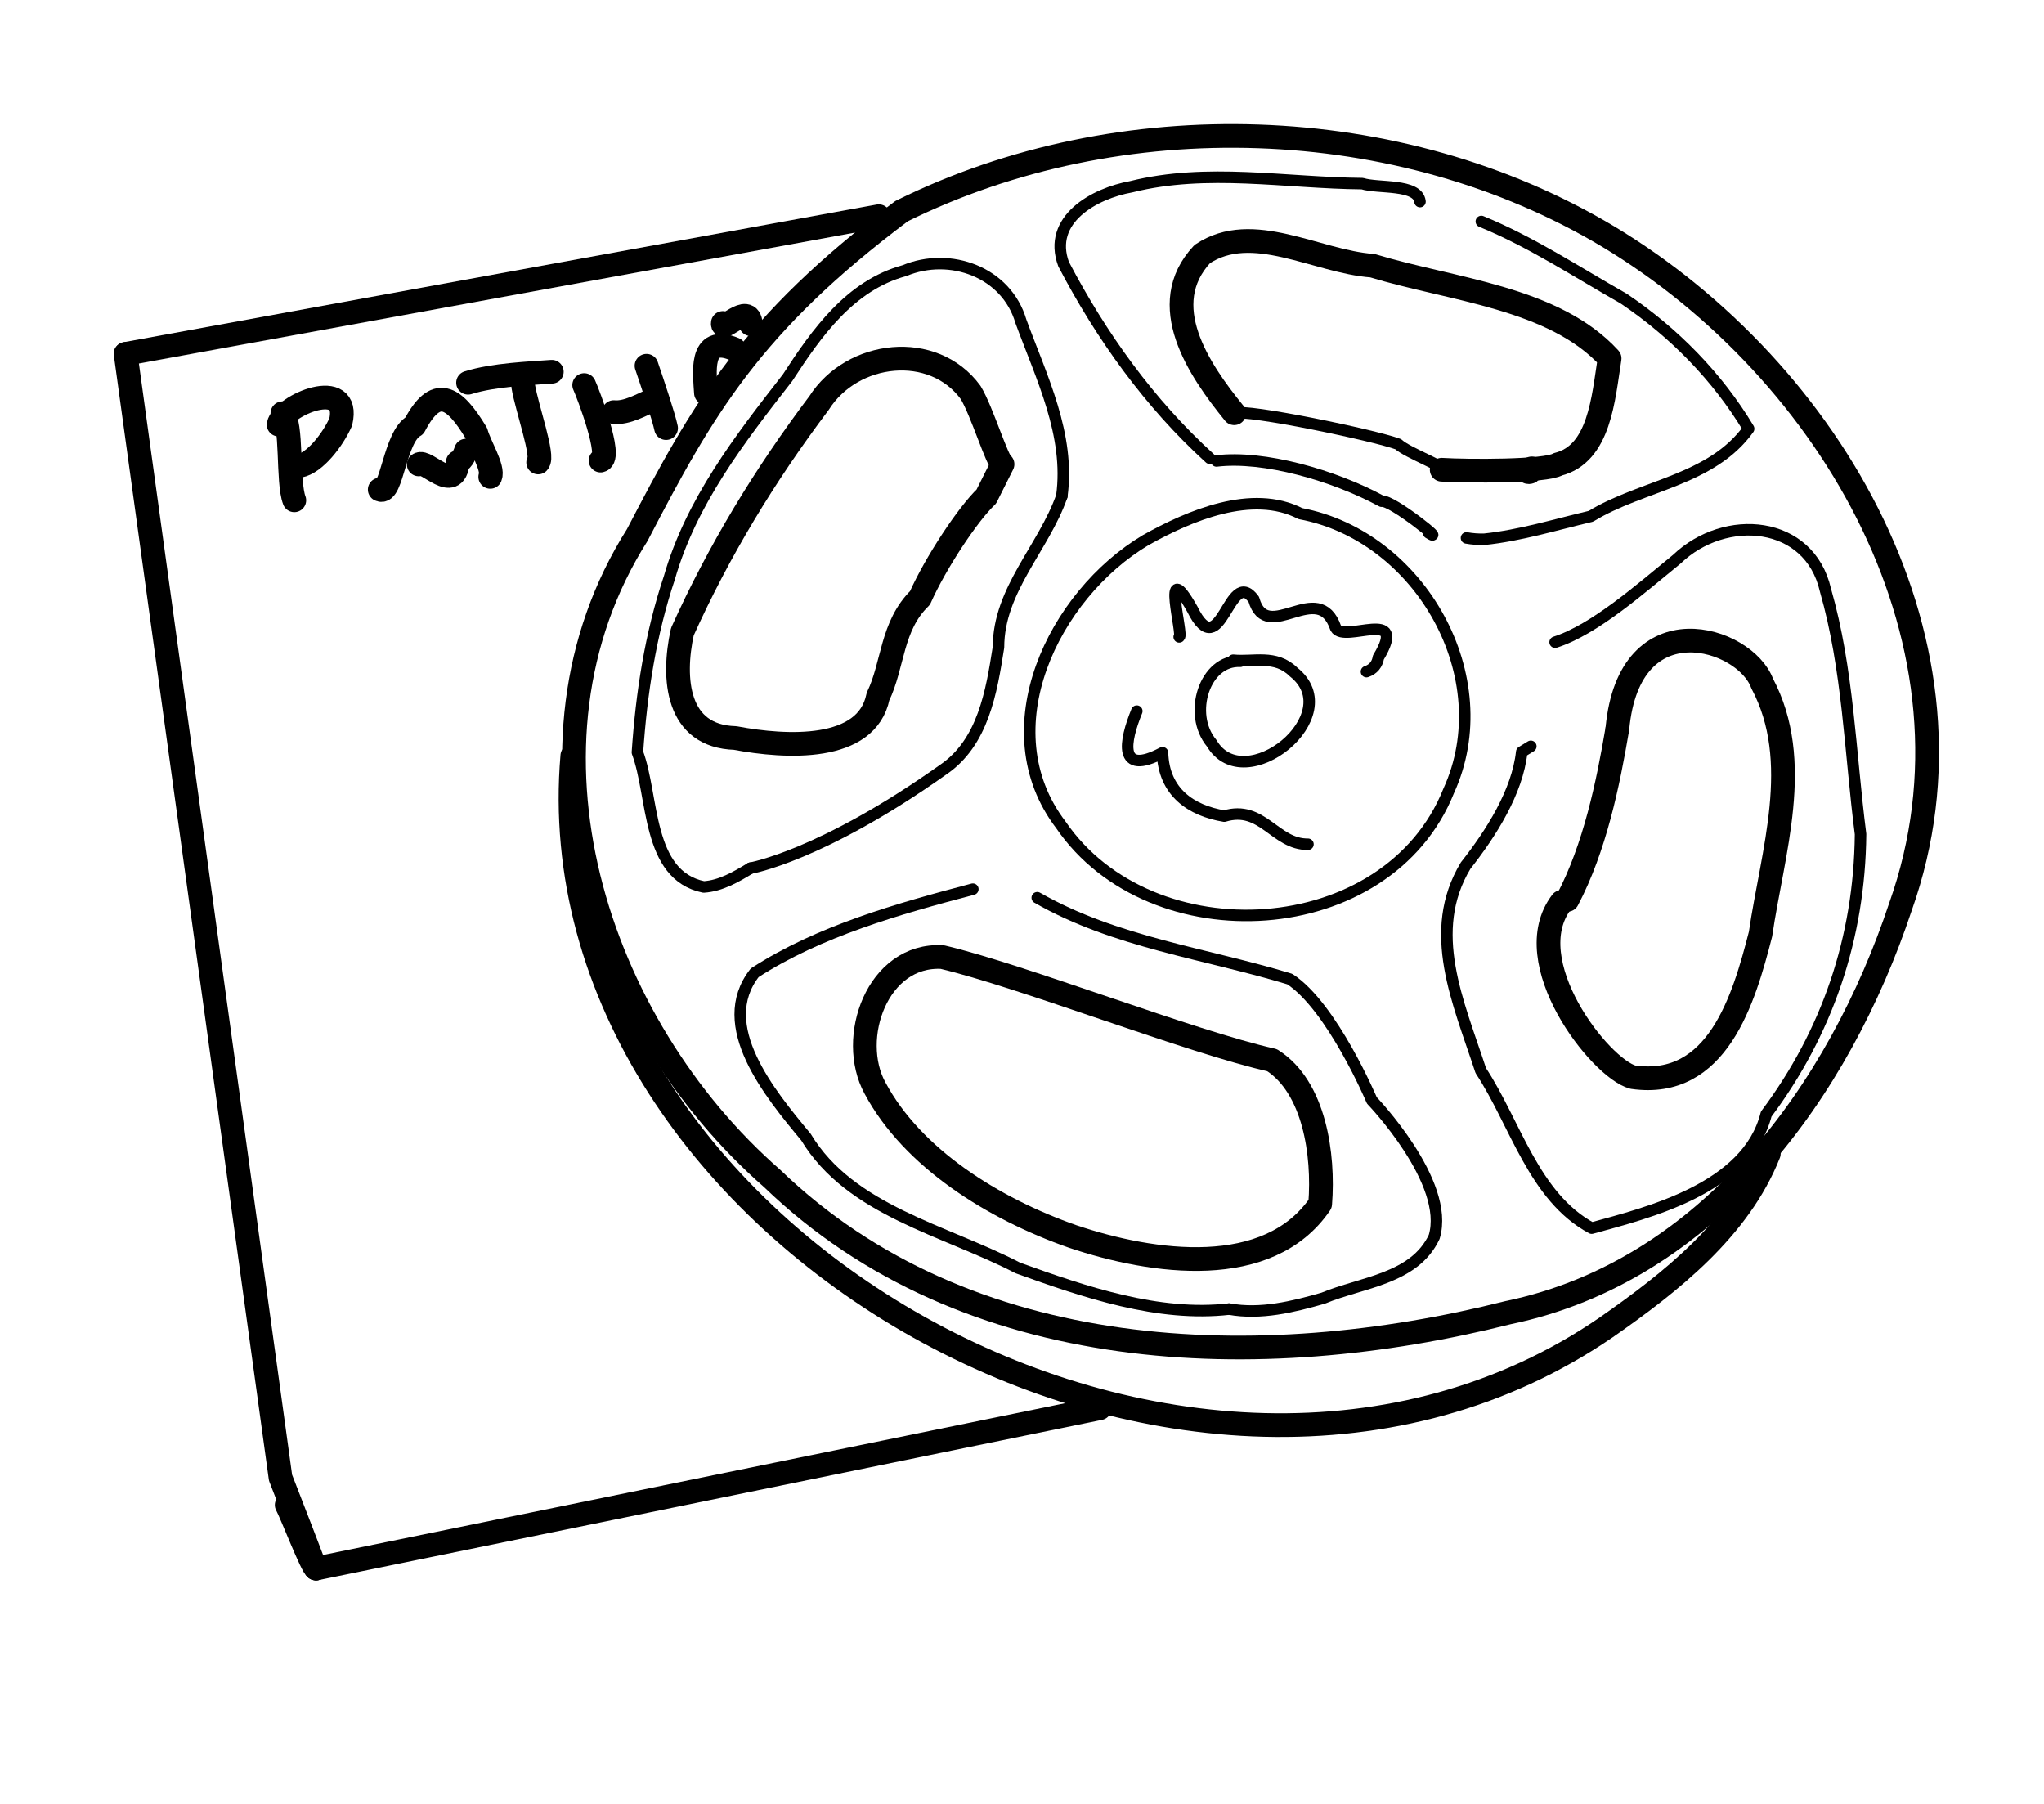 <?xml version="1.0" encoding="UTF-8" standalone="no"?>
<!-- Created by Ashley Blewer - This work is licensed under a Creative Commons Attribution 4.0 International License -->

<svg
   width="544"
   height="480"
   viewBox="0 0 143.933 127"
   version="1.1"
   id="svg2490"
   inkscape:version="1.2.2 (1:1.2.2+202212051552+b0a8486541)"
   sodipodi:docname="1922-9.5-1.svg"
   xmlns:inkscape="http://www.inkscape.org/namespaces/inkscape"
   xmlns:sodipodi="http://sodipodi.sourceforge.net/DTD/sodipodi-0.dtd"
   xmlns="http://www.w3.org/2000/svg"
   xmlns:svg="http://www.w3.org/2000/svg">
  <sodipodi:namedview
     id="namedview2492"
     pagecolor="#ffffff"
     bordercolor="#666666"
     borderopacity="1.0"
     inkscape:pageshadow="2"
     inkscape:pageopacity="0.0"
     inkscape:pagecheckerboard="0"
     inkscape:document-units="mm"
     showgrid="false"
     units="px"
     inkscape:zoom="0.90583674"
     inkscape:cx="336.15329"
     inkscape:cy="254.46086"
     inkscape:window-width="1846"
     inkscape:window-height="1136"
     inkscape:window-x="0"
     inkscape:window-y="0"
     inkscape:window-maximized="1"
     inkscape:current-layer="g6395"
     inkscape:showpageshadow="2"
     inkscape:deskcolor="#d1d1d1" />
  <defs
     id="defs2487" />
  <g
     inkscape:label="Layer 1"
     inkscape:groupmode="layer"
     id="layer1">
    <g
       id="g4731"
       transform="matrix(0.33,0,0,0.329,-241.789,1.731)"
       style="stroke-width:2.687">
      <g
         id="g104528"
         transform="matrix(1,0,0,-1,0,792)"
         style="stroke-width:2.687">
        <g
           id="g104530"
           style="stroke-width:2.687" />
      </g>
      <g
         id="g104996"
         transform="matrix(1,0,0,-1,0,792)"
         style="stroke-width:2.687">
        <g
           id="g104998"
           style="stroke-width:2.687" />
      </g>
      <g
         id="g28852"
         transform="matrix(1.07,0,0,1.072,779.912,-443.137)">
        <g
           id="g6718"
           transform="matrix(1.118,0,0,1.118,-549.131,-491.629)">
          <g
             id="g6395"
             transform="matrix(0.534,0,0,0.534,441.937,415.269)">
            <g
               id="g6478"
               transform="matrix(3.028,0,0,3.028,-2215.473,-1768.961)">
              <g
                 id="g1146"
                 transform="matrix(1,0,0,-1,-76.063,759.218)">
                <path
                   d="m 910.707,-89.941 -83.086,-15.207"
                   style="fill:none;stroke:#000000;stroke-width:2.617;stroke-linecap:round;stroke-linejoin:round;stroke-miterlimit:10;stroke-dasharray:none;stroke-opacity:1"
                   id="path1148" />
              </g>
              <g
                 id="g1150"
                 transform="matrix(1,0,0,-1,-76.063,759.218)">
                <path
                   d="m 827.621,-105.148 17.09,-124.094 c 3.91,-10.031 3.637,-9.567 3.91,-10.031"
                   style="fill:none;stroke:#000000;stroke-width:2.617;stroke-linecap:round;stroke-linejoin:round;stroke-miterlimit:10;stroke-dasharray:none;stroke-opacity:1"
                   id="path1152" />
              </g>
              <g
                 id="g1154"
                 transform="matrix(1,0,0,-1,-76.063,759.218)">
                <path
                   d="m 845.391,-232.25 c 0.492,-0.859 2.836,-6.977 3.23,-7.023"
                   style="fill:none;stroke:#000000;stroke-width:2.617;stroke-linecap:round;stroke-linejoin:round;stroke-miterlimit:10;stroke-dasharray:none;stroke-opacity:1"
                   id="path1156" />
              </g>
              <g
                 id="g1158"
                 transform="matrix(1,0,0,-1,-76.063,759.218)">
                <path
                   d="m 848.621,-239.273 86.469,17.703"
                   style="fill:none;stroke:#000000;stroke-width:2.617;stroke-linecap:round;stroke-linejoin:round;stroke-miterlimit:10;stroke-dasharray:none;stroke-opacity:1"
                   id="path1160" />
              </g>
              <g
                 id="g1162"
                 transform="matrix(1,0,0,-1,-76.063,759.218)">
                <path
                   d="m 913.227,-89.379 c 24.097,11.934 54.902,11.004 77.961,-2.82 24.562,-14.801 42.472,-45.168 32.23,-74 -6.762,-20.34 -21.188,-40.235 -43.293,-44.817 -27.398,-6.914 -59.68,-5.933 -81.168,14.805 -19.461,17.023 -29.559,47.867 -14.891,71.066 7.239,13.946 12.524,23.278 29.161,35.766"
                   style="fill:none;stroke:#000000;stroke-width:2.617;stroke-linecap:round;stroke-linejoin:round;stroke-miterlimit:10;stroke-dasharray:none;stroke-opacity:1"
                   id="path1164" />
              </g>
              <g
                 id="g1166"
                 transform="matrix(1,0,0,-1,-76.063,759.218)">
                <path
                   d="m 876.902,-149.523 c -4.519,-52.797 68.446,-94.422 114.032,-63.133 7.109,4.961 14.679,10.894 17.957,19.199"
                   style="fill:none;stroke:#000000;stroke-width:2.617;stroke-linecap:round;stroke-linejoin:round;stroke-miterlimit:10;stroke-dasharray:none;stroke-opacity:1"
                   id="path1168" />
              </g>
              <g
                 id="g1170"
                 transform="matrix(1,0,0,-1,-76.063,759.218)">
                <path
                   d="m 844.918,-111.703 c 1.137,-1.078 0.52,-7.547 1.312,-9.613"
                   style="fill:none;stroke:#000000;stroke-width:2.617;stroke-linecap:round;stroke-linejoin:round;stroke-miterlimit:10;stroke-dasharray:none;stroke-opacity:1"
                   id="path1172" />
              </g>
              <g
                 id="g1174"
                 transform="matrix(1,0,0,-1,-76.063,759.218)">
                <path
                   d="m 844.5,-112.953 c 0.441,2.164 8.035,5.328 6.852,0.285 -0.872,-1.953 -2.848,-4.535 -4.555,-4.844"
                   style="fill:none;stroke:#000000;stroke-width:2.617;stroke-linecap:round;stroke-linejoin:round;stroke-miterlimit:10;stroke-dasharray:none;stroke-opacity:1"
                   id="path1176" />
              </g>
              <g
                 id="g1178"
                 transform="matrix(1,0,0,-1,-76.063,759.218)">
                <path
                   d="m 855.656,-120.133 c 1.344,-0.695 1.633,5.899 3.824,7.055 2.336,4.445 4.305,3.39 6.817,-0.797 0.371,-1.391 1.965,-3.895 1.551,-4.855"
                   style="fill:none;stroke:#000000;stroke-width:2.617;stroke-linecap:round;stroke-linejoin:round;stroke-miterlimit:10;stroke-dasharray:none;stroke-opacity:1"
                   id="path1180" />
              </g>
              <g
                 id="g1182"
                 transform="matrix(1,0,0,-1,-76.063,759.218)">
                <path
                   d="m 859.957,-117.352 c 0.809,0.614 3.961,-3.343 4.309,0.25 0.593,0.25 0.824,1.063 0.906,1.278"
                   style="fill:none;stroke:#000000;stroke-width:2.617;stroke-linecap:round;stroke-linejoin:round;stroke-miterlimit:10;stroke-dasharray:none;stroke-opacity:1"
                   id="path1184" />
              </g>
              <g
                 id="g1186"
                 transform="matrix(1,0,0,-1,-76.063,759.218)">
                <path
                   d="m 865.398,-108.332 c 2.805,0.887 6.836,1.035 9.239,1.215"
                   style="fill:none;stroke:#000000;stroke-width:2.617;stroke-linecap:round;stroke-linejoin:round;stroke-miterlimit:10;stroke-dasharray:none;stroke-opacity:1"
                   id="path1188" />
              </g>
              <g
                 id="g1190"
                 transform="matrix(1,0,0,-1,-76.063,759.218)">
                <path
                   d="m 871.492,-108.758 c 0.395,-2.371 2.309,-7.73 1.641,-8.379"
                   style="fill:none;stroke:#000000;stroke-width:2.617;stroke-linecap:round;stroke-linejoin:round;stroke-miterlimit:10;stroke-dasharray:none;stroke-opacity:1"
                   id="path1192" />
              </g>
              <g
                 id="g1194"
                 transform="matrix(1,0,0,-1,-76.063,759.218)">
                <path
                   d="m 878.211,-108.59 c 0.394,-0.84 3.16,-8.055 1.809,-8.34"
                   style="fill:none;stroke:#000000;stroke-width:2.617;stroke-linecap:round;stroke-linejoin:round;stroke-miterlimit:10;stroke-dasharray:none;stroke-opacity:1"
                   id="path1196" />
              </g>
              <g
                 id="g1198"
                 transform="matrix(1,0,0,-1,-76.063,759.218)">
                <path
                   d="m 885.086,-106.457 c 0.652,-1.914 1.914,-5.691 2.156,-6.883"
                   style="fill:none;stroke:#000000;stroke-width:2.617;stroke-linecap:round;stroke-linejoin:round;stroke-miterlimit:10;stroke-dasharray:none;stroke-opacity:1"
                   id="path1200" />
              </g>
              <g
                 id="g1202"
                 transform="matrix(1,0,0,-1,-76.063,759.218)">
                <path
                   d="m 881.473,-111.574 c 1.441,-0.141 3.078,0.812 4.422,1.406"
                   style="fill:none;stroke:#000000;stroke-width:2.617;stroke-linecap:round;stroke-linejoin:round;stroke-miterlimit:10;stroke-dasharray:none;stroke-opacity:1"
                   id="path1204" />
              </g>
              <g
                 id="g1206"
                 transform="matrix(1,0,0,-1,-76.063,759.218)">
                <path
                   d="m 894.773,-104.621 c -3.945,1.664 -3.242,-2.82 -3.132,-4.84"
                   style="fill:none;stroke:#000000;stroke-width:2.617;stroke-linecap:round;stroke-linejoin:round;stroke-miterlimit:10;stroke-dasharray:none;stroke-opacity:1"
                   id="path1208" />
              </g>
              <g
                 id="g1210"
                 transform="matrix(1,0,0,-1,-76.063,759.218)">
                <path
                   d="m 893.508,-101.734 c -0.188,-1.192 2.906,2.394 3.082,-0.133"
                   style="fill:none;stroke:#000000;stroke-width:2.617;stroke-linecap:round;stroke-linejoin:round;stroke-miterlimit:10;stroke-dasharray:none;stroke-opacity:1"
                   id="path1212" />
              </g>
              <g
                 id="g1214"
                 transform="matrix(1,0,0,-1,-76.063,759.218)">
                <path
                   d="m 949.918,-111.699 c -3.926,4.828 -8.746,11.969 -3.527,17.574 5.535,3.711 12.609,-0.844 18.769,-1.281 8.801,-2.68 20.024,-3.512 26.172,-10.242 -0.699,-4.434 -1.105,-10.536 -5.703,-11.692 -1.34,-0.816 -9.973,-0.777 -12.82,-0.601"
                   style="fill:none;stroke:#000000;stroke-width:2.617;stroke-linecap:round;stroke-linejoin:round;stroke-miterlimit:10;stroke-dasharray:none;stroke-opacity:1"
                   id="path1216" />
              </g>
              <g
                 id="g1218"
                 transform="matrix(1,0,0,-1,-76.063,759.218)">
                <path
                   d="m 982.738,-117.789 c -0.343,-0.055 0.059,-0.492 -0.386,-0.41"
                   style="fill:none;stroke:#000000;stroke-width:2.617;stroke-linecap:round;stroke-linejoin:round;stroke-miterlimit:10;stroke-dasharray:none;stroke-opacity:1"
                   id="path1220" />
              </g>
              <g
                 id="g1222"
                 transform="matrix(1,0,0,-1,-76.063,759.218)">
                <path
                   d="m 992.191,-146.52 c 1.309,14.122 14.079,10.114 15.969,4.981 4.574,-8.621 1.133,-18.66 -0.18,-27.68 -1.851,-7.226 -4.75,-17.125 -14.07,-15.797 -3.652,0.973 -12.867,12.805 -7.867,19.352"
                   style="fill:none;stroke:#000000;stroke-width:2.617;stroke-linecap:round;stroke-linejoin:round;stroke-miterlimit:10;stroke-dasharray:none;stroke-opacity:1"
                   id="path1224" />
              </g>
              <g
                 id="g1226"
                 transform="matrix(1,0,0,-1,-76.063,759.218)">
                <path
                   d="m 992.191,-146.52 c -1.035,-6.125 -2.492,-13.171 -5.515,-18.914"
                   style="fill:none;stroke:#000000;stroke-width:2.617;stroke-linecap:round;stroke-linejoin:round;stroke-miterlimit:10;stroke-dasharray:none;stroke-opacity:1"
                   id="path1228" />
              </g>
              <g
                 id="g1230"
                 transform="matrix(1,0,0,-1,-76.063,759.218)">
                <path
                   d="m 954.094,-183.137 c 4.679,-2.98 5.734,-10.414 5.308,-15.871 -5.722,-8.379 -18.429,-6.586 -27.297,-3.601 -8.8,3.086 -17.695,8.675 -21.812,16.39 -3.016,5.496 0.246,14.864 7.418,14.469 8.785,-2.07 27.461,-9.391 36.383,-11.387"
                   style="fill:none;stroke:#000000;stroke-width:2.617;stroke-linecap:round;stroke-linejoin:round;stroke-miterlimit:10;stroke-dasharray:none;stroke-opacity:1"
                   id="path1232" />
              </g>
              <g
                 id="g1234"
                 transform="matrix(1,0,0,-1,-76.063,759.218)">
                <path
                   d="m 924.359,-117.332 c -0.566,0.234 -2.265,5.859 -3.515,7.922 -4.121,5.637 -13.051,4.617 -16.719,-1.152 -5.996,-7.961 -11.066,-16.34 -15.086,-25.266 -1.144,-5.203 -0.625,-11.551 5.824,-11.734 5.668,-1.071 14.52,-1.54 15.758,4.57 1.711,3.551 1.449,7.785 4.633,10.898 1.726,3.887 5.285,9.262 7.32,11.196 l 1.785,3.566"
                   style="fill:none;stroke:#000000;stroke-width:2.617;stroke-linecap:round;stroke-linejoin:round;stroke-miterlimit:10;stroke-dasharray:none;stroke-opacity:1"
                   id="path1236" />
              </g>
              <g
                 id="g1238"
                 transform="matrix(1,0,0,-1,-76.063,759.218)">
                <path
                   d="m 930.902,-120.848 c 0.922,6.774 -2.25,13.11 -4.515,19.293 -1.594,5.457 -7.821,7.696 -12.84,5.602 -6,-1.629 -9.707,-6.899 -12.902,-11.824 -5.266,-6.758 -10.641,-13.707 -13.036,-22.082 -2.086,-6.223 -3.082,-12.758 -3.527,-19.289 1.82,-4.879 0.992,-13.555 7.309,-14.864 1.894,0.121 3.582,1.117 5.164,2.078"
                   style="fill:none;stroke:#000000;stroke-width:1.269;stroke-linecap:round;stroke-linejoin:round;stroke-miterlimit:10;stroke-dasharray:none;stroke-opacity:1"
                   id="path1240" />
              </g>
              <g
                 id="g1242"
                 transform="matrix(1,0,0,-1,-76.063,759.218)">
                <path
                   d="m 930.902,-120.848 c -1.992,-5.707 -6.984,-10.328 -6.988,-16.691 -0.773,-4.906 -1.68,-10.52 -6.121,-13.531 -13.426,-9.535 -21.238,-10.864 -21.238,-10.864"
                   style="fill:none;stroke:#000000;stroke-width:1.269;stroke-linecap:round;stroke-linejoin:round;stroke-miterlimit:10;stroke-dasharray:none;stroke-opacity:1"
                   id="path1244" />
              </g>
              <g
                 id="g1246"
                 transform="matrix(1,0,0,-1,-76.063,759.218)">
                <path
                   d="m 947.227,-116.676 c -6.649,6.047 -11.985,13.504 -16.129,21.438 -1.825,4.949 3.398,7.82 7.464,8.55 8.352,2.094 17.008,0.418 25.485,0.344 1.734,-0.554 6.144,0.02 6.367,-1.984"
                   style="fill:none;stroke:#000000;stroke-width:1.269;stroke-linecap:round;stroke-linejoin:round;stroke-miterlimit:10;stroke-dasharray:none;stroke-opacity:1"
                   id="path1248" />
              </g>
              <g
                 id="g1250"
                 transform="matrix(1,0,0,-1,-76.063,759.218)">
                <path
                   d="m 977.18,-90.523 c 5.523,-2.266 10.535,-5.59 15.707,-8.524 5.539,-3.738 10.34,-8.621 13.781,-14.363 -4.09,-5.731 -11.758,-6.215 -17.402,-9.672 -3.903,-0.918 -7.786,-2.121 -11.774,-2.535 -0.652,-0.012 -1.308,0.031 -1.949,0.148"
                   style="fill:none;stroke:#000000;stroke-width:1.269;stroke-linecap:round;stroke-linejoin:round;stroke-miterlimit:10;stroke-dasharray:none;stroke-opacity:1"
                   id="path1252" />
              </g>
              <g
                 id="g1254"
                 transform="matrix(1,0,0,-1,-76.063,759.218)">
                <path
                   d="m 947.965,-116.973 c 5.203,0.629 12.91,-1.566 18.223,-4.445 1.128,0.176 7.32,-4.848 5.179,-3.5"
                   style="fill:none;stroke:#000000;stroke-width:1.269;stroke-linecap:round;stroke-linejoin:round;stroke-miterlimit:10;stroke-dasharray:none;stroke-opacity:1"
                   id="path1256" />
              </g>
              <g
                 id="g1258"
                 transform="matrix(1,0,0,-1,-76.063,759.218)">
                <path
                   d="m 949.918,-111.699 c 1.379,0.515 15.52,-2.449 18.094,-3.418 1.008,-0.949 5.324,-2.528 4.797,-2.824"
                   style="fill:none;stroke:#000000;stroke-width:1.269;stroke-linecap:round;stroke-linejoin:round;stroke-miterlimit:10;stroke-dasharray:none;stroke-opacity:1"
                   id="path1260" />
              </g>
              <g
                 id="g1262"
                 transform="matrix(1,0,0,-1,-76.063,759.218)">
                <path
                   d="m 985.32,-136.984 c 4.364,1.406 9.426,5.902 13.434,9.175 5.348,5.114 14.617,4.317 16.387,-3.414 2.511,-8.738 2.711,-17.918 3.875,-26.957 -0.11,-11.468 -3.692,-21.929 -10.411,-30.914 -2.074,-8.261 -13.16,-10.91 -19.253,-12.594 -6.411,3.477 -8.379,11.532 -12.235,17.403 -2.488,7.609 -6.051,15.336 -1.668,22.633 2.793,3.543 5.711,8.132 6.188,12.554 l 0.871,0.536 0.133,0.082"
                   style="fill:none;stroke:#000000;stroke-width:1.269;stroke-linecap:round;stroke-linejoin:round;stroke-miterlimit:10;stroke-dasharray:none;stroke-opacity:1"
                   id="path1264" />
              </g>
              <g
                 id="g1266"
                 transform="matrix(1,0,0,-1,-76.063,759.218)">
                <path
                   d="m 928.191,-165.199 c 8.575,-4.922 18.579,-6.149 27.856,-8.981 4.683,-3.058 9.055,-13.398 9.055,-13.398 0,0 8.695,-9.051 6.878,-15.074 -2.187,-4.664 -8.035,-5.004 -12.246,-6.766 -3.324,-0.957 -6.906,-1.832 -10.363,-1.203"
                   style="fill:none;stroke:#000000;stroke-width:1.269;stroke-linecap:round;stroke-linejoin:round;stroke-miterlimit:10;stroke-dasharray:none;stroke-opacity:1"
                   id="path1268" />
              </g>
              <g
                 id="g1270"
                 transform="matrix(1,0,0,-1,-76.063,759.218)">
                <path
                   d="m 921.086,-164.254 c -8.211,-2.168 -16.965,-4.629 -24.07,-9.234 -4.551,-5.836 1.679,-13.344 5.66,-18.145 4.902,-8.129 15.289,-10.246 23.375,-14.449 7.371,-2.66 15.508,-5.441 23.32,-4.539"
                   style="fill:none;stroke:#000000;stroke-width:1.269;stroke-linecap:round;stroke-linejoin:round;stroke-miterlimit:10;stroke-dasharray:none;stroke-opacity:1"
                   id="path1272" />
              </g>
              <g
                 id="g1274"
                 transform="matrix(1,0,0,-1,-76.063,759.218)">
                <path
                   d="m 957.219,-122.785 c 13.258,-2.488 22.074,-18.125 16.359,-30.617 -6.742,-16.875 -32.82,-18.336 -42.785,-3.75 -8.012,10.539 -0.828,25.371 9.367,31.445 4.797,2.687 11.731,5.668 17.059,2.922 z"
                   style="fill:none;stroke:#000000;stroke-width:1.269;stroke-linecap:round;stroke-linejoin:round;stroke-miterlimit:10;stroke-dasharray:none;stroke-opacity:1"
                   id="path1276" />
              </g>
              <g
                 id="g1278"
                 transform="matrix(1,0,0,-1,-76.063,759.218)">
                <path
                   d="m 950.586,-139.094 c -3.914,0.192 -5.852,-5.801 -3.156,-9.039 3.632,-6.152 15.066,3.078 9.039,7.856 -1.985,1.976 -4.473,1.074 -6.657,1.304"
                   style="fill:none;stroke:#000000;stroke-width:1.269;stroke-linecap:round;stroke-linejoin:round;stroke-miterlimit:10;stroke-dasharray:none;stroke-opacity:1"
                   id="path1280" />
              </g>
              <g
                 id="g1282"
                 transform="matrix(1,0,0,-1,-76.063,759.218)">
                <path
                   d="m 943.848,-136.398 c 0.523,0.043 -2.118,9.363 1.449,3.07 3.156,-6.41 4.051,4.859 6.785,1.066 1.445,-5.117 7.133,2.403 9.035,-3.156 0.945,-1.715 8.094,2.383 4.707,-3.25 -0.117,-0.746 -0.562,-1.316 -1.316,-1.566"
                   style="fill:none;stroke:#000000;stroke-width:1.269;stroke-linecap:round;stroke-linejoin:round;stroke-miterlimit:10;stroke-dasharray:none;stroke-opacity:1"
                   id="path1284" />
              </g>
              <g
                 id="g1286"
                 transform="matrix(1,0,0,-1,-76.063,759.218)">
                <path
                   d="m 939.172,-144.594 c -1.352,-3.316 -2.113,-7.222 2.836,-4.594 0.137,-4.347 3.133,-6.39 6.816,-7.003 4.207,1.277 5.578,-3.145 9.231,-3.106"
                   style="fill:none;stroke:#000000;stroke-width:1.269;stroke-linecap:round;stroke-linejoin:round;stroke-miterlimit:10;stroke-dasharray:none;stroke-opacity:1"
                   id="path1288" />
              </g>
            </g>
          </g>
        </g>
      </g>
    </g>
  </g>
</svg>
